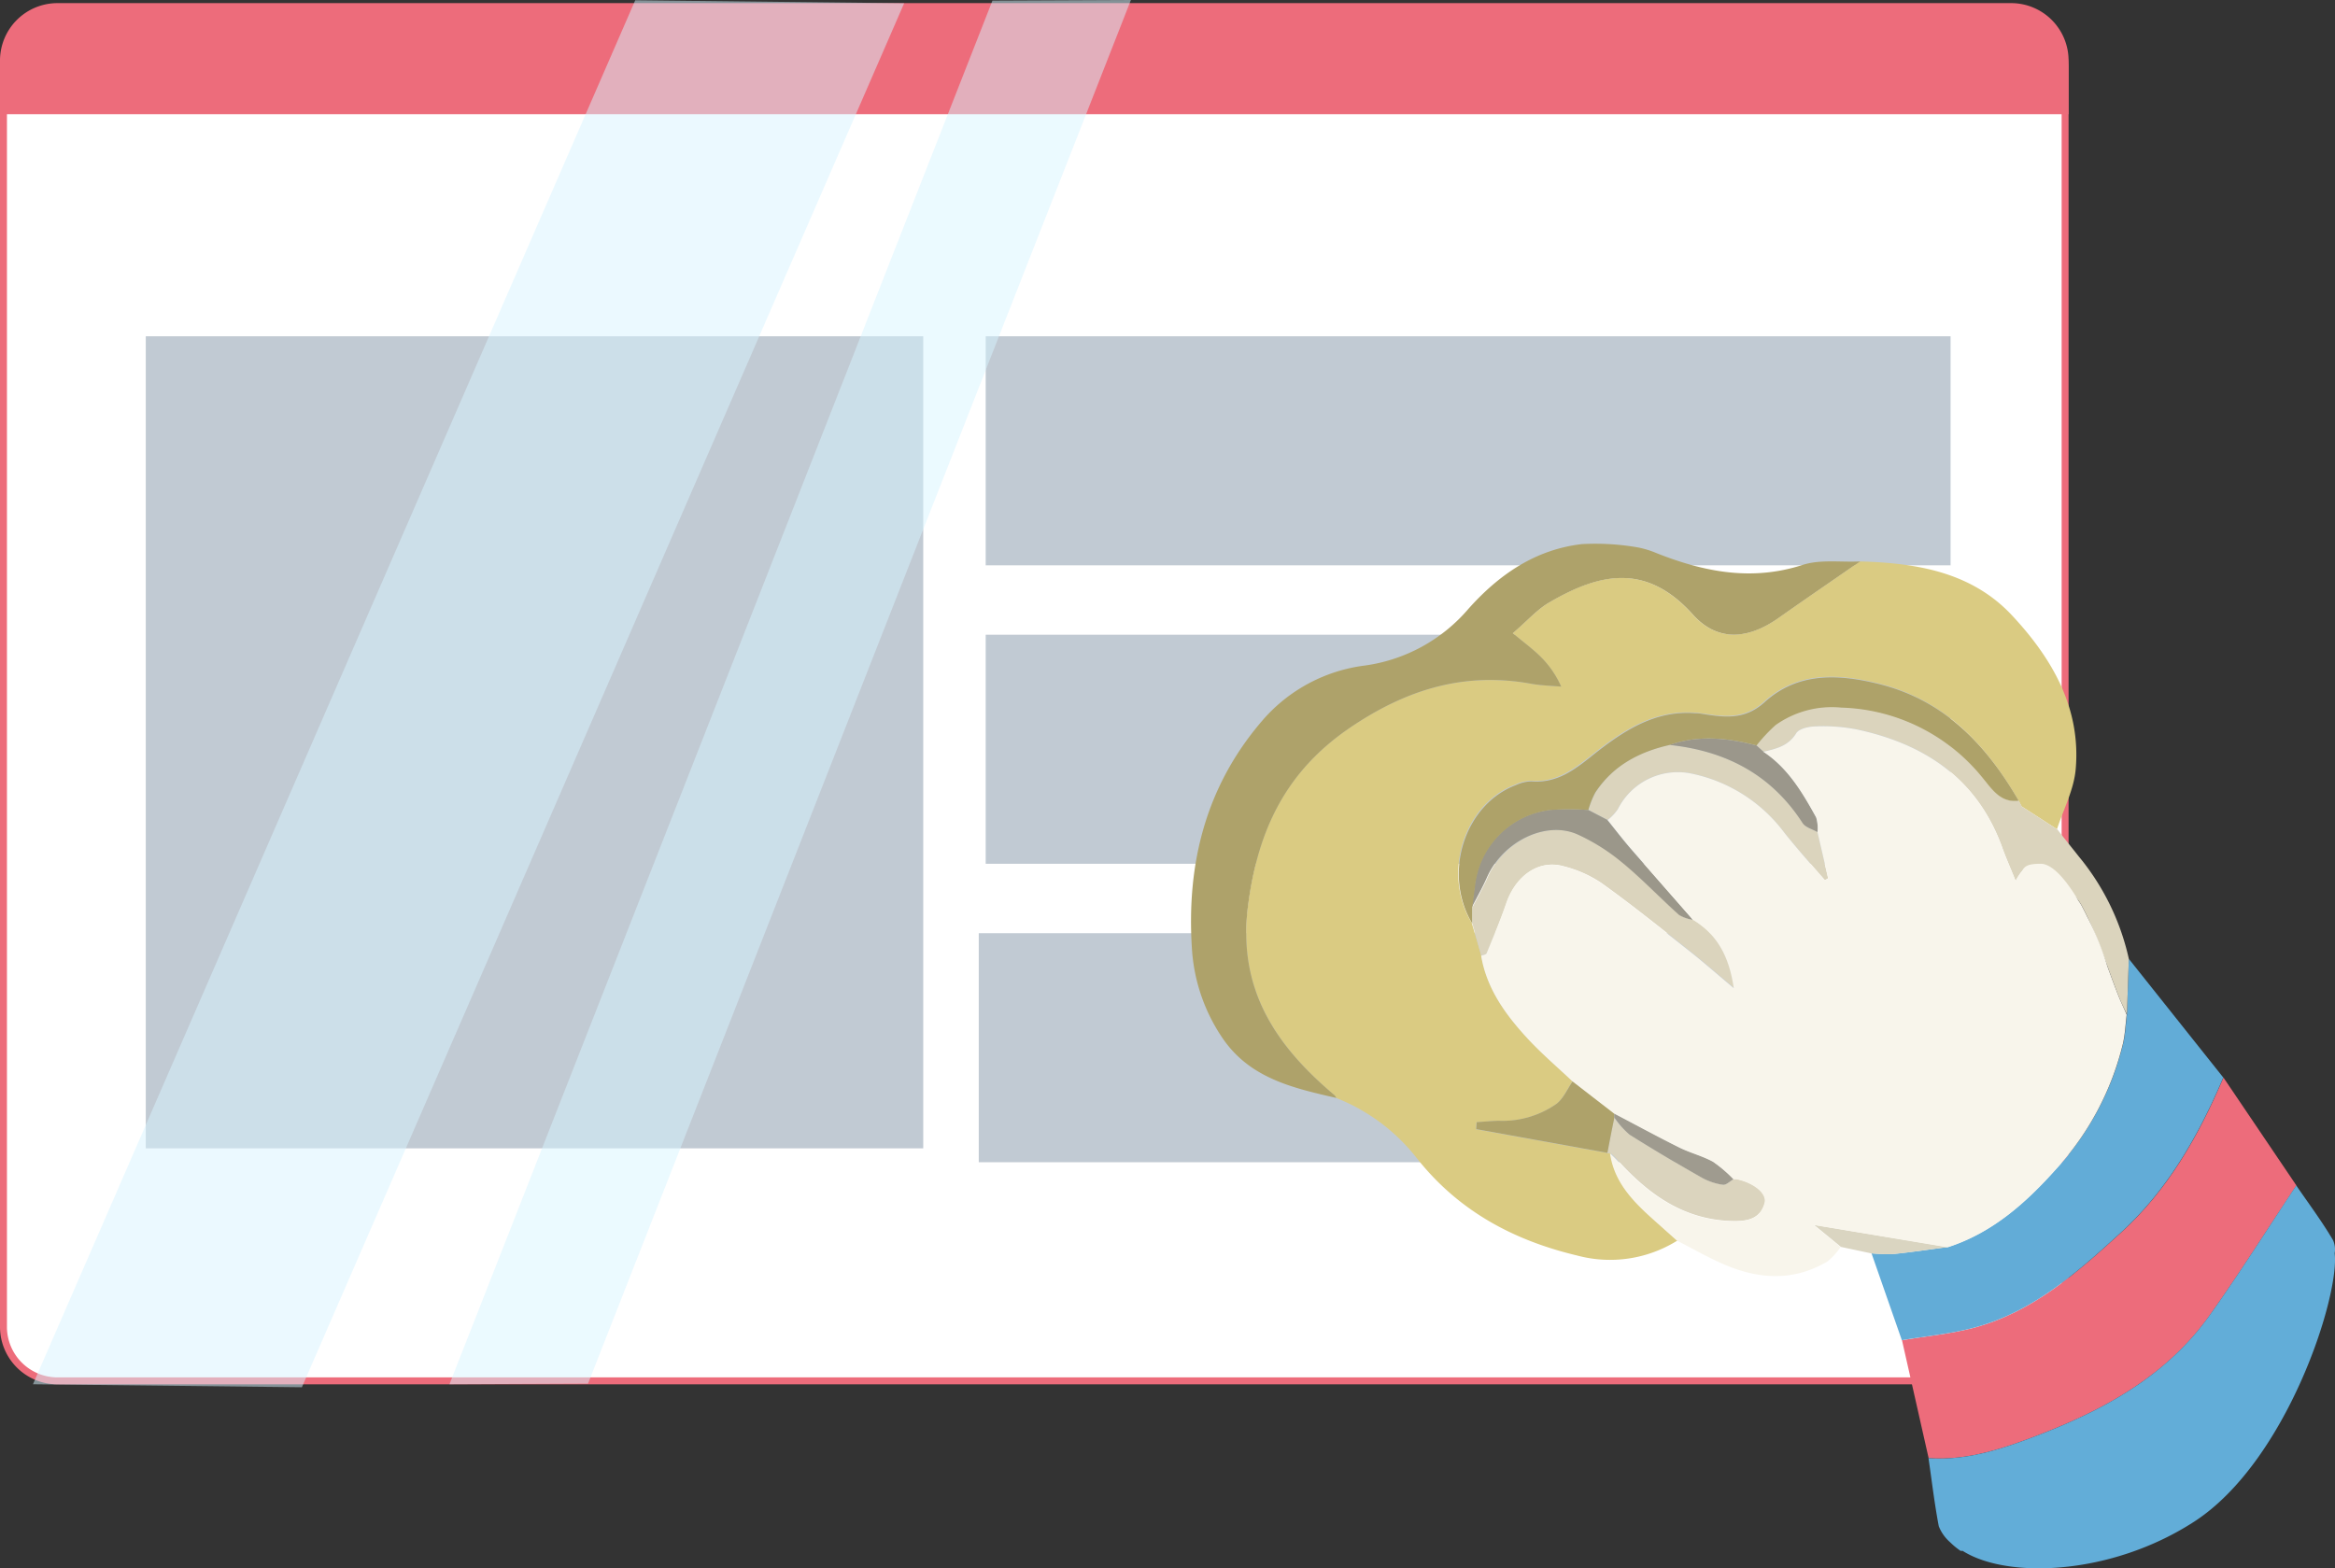 <svg xmlns="http://www.w3.org/2000/svg" viewBox="0 0 336.38 225.96"><rect x="0" y="0" width="336.38" height="225.96" fill="#333333" stroke="none"/><defs><style>.cls-1{fill:#fff;}.cls-2{fill:#ed6c7b;}.cls-3{fill:#c1cad3;}.cls-4{fill:#fdfdfe;}.cls-5{fill:#aea269;}.cls-6{opacity:0.5;}.cls-7{fill:#d7f4ff;}.cls-8{opacity:0.49;}.cls-9{fill:#dacb82;}.cls-10{fill:#aea26a;}.cls-11{fill:#62acd7;}.cls-12{fill:#dbd4bd;}.cls-13{fill:#dad5c1;}.cls-14{fill:#dbd4be;}.cls-15{fill:#9b978a;}.cls-16{fill:#9b978b;}.cls-17{fill:#9f9b8f;}.cls-18{fill:#62add8;}.cls-19{fill:#f8f5eb;}</style></defs><g id="frame"><rect class="cls-1" x="0.5" y="1.95" width="297" height="197" rx="7.78"/><path class="cls-2" d="M1080.9,428.5a7.29,7.29,0,0,1,7.28,7.28V617.23a7.28,7.28,0,0,1-7.28,7.27H799.46a7.29,7.29,0,0,1-7.28-7.27V435.78a7.29,7.29,0,0,1,7.28-7.28H1080.9m0-1H799.46a8.28,8.28,0,0,0-8.28,8.28V617.23a8.28,8.28,0,0,0,8.28,8.27H1080.9a8.27,8.27,0,0,0,8.28-8.27V435.78a8.28,8.28,0,0,0-8.28-8.28Z" transform="translate(-791.18 -426.05)"/><rect class="cls-3" x="21" y="48.45" width="112" height="117"/><rect class="cls-3" x="142" y="48.45" width="139" height="33"/><rect class="cls-3" x="142" y="91.45" width="139" height="33"/><rect class="cls-3" x="141" y="134.45" width="139" height="33"/><path class="cls-2" d="M1080.9,426.5H799.46a8.28,8.28,0,0,0-8.28,8.28v7.72h298v-7.72A8.28,8.28,0,0,0,1080.9,426.5Z" transform="translate(-791.18 -426.05)"/><path class="cls-4" d="M1076.42,649.5l5.6-.93v.93Z" transform="translate(-791.18 -426.05)"/><path class="cls-4" d="M1118.64,624.27l1.09-1.43Z" transform="translate(-791.18 -426.05)"/><path class="cls-5" d="M1082.47,542.27c-.16-.3-.32-.59-.47-.89C1082.15,541.68,1082.31,542,1082.47,542.27Z" transform="translate(-791.18 -426.05)"/></g><g id="shine"><g class="cls-6"><polygon class="cls-7" points="4.75 199.44 43.49 199.87 130.25 0.47 91.51 0.04 4.75 199.44"/></g><g class="cls-8"><polygon class="cls-7" points="64.75 199.44 84.71 199.35 162.92 0 142.97 0.09 64.75 199.44"/></g></g><g id="hand"><path class="cls-9" d="M1004.57,563.73c.79,4.69,3.44,8.38,6.53,11.75,2.06,2.26,4.41,4.25,6.63,6.35-.77,1.11-1.33,2.49-2.34,3.27a13.54,13.54,0,0,1-8.3,2.45c-1.07,0-2.14.13-3.21.2l-.07,1,18.91,3.42.48,0c.65,4.53,3.77,7.37,6.94,10.18l2.71,2.42a18.29,18.29,0,0,1-14.47,2.17c-9.25-2.2-17.16-6.48-23.13-14.07a27.62,27.62,0,0,0-11.58-8.63,1.73,1.73,0,0,0-.25-.39c-8.44-7.13-14-15.3-12.47-27.27,1.38-10.84,5.41-19.41,14.77-25.74,8.09-5.46,16.41-8,26-6.28,1.43.26,2.9.29,4.35.42a14.06,14.06,0,0,0-2.89-4.24c-1.17-1.17-2.53-2.16-4.08-3.46,2.14-1.83,3.56-3.44,5.32-4.47,7.23-4.23,13.91-5.67,20.62,1.79,3.41,3.8,7.73,3.73,12.31.51,3.9-2.75,7.85-5.45,11.78-8.17,8.21.22,16.18,1.56,22,7.88,5.69,6.12,9.83,13.26,9.08,22-.25,3-1.76,5.8-2.7,8.7l-5.11-3.3-.47-.89v0c-4.68-8.08-10.72-14.49-20.2-16.83-5.88-1.45-11.65-1.69-16.42,2.64-2.57,2.33-5.22,2.25-8.18,1.8-.61-.09-1.22-.18-1.84-.22-5.59-.39-10,2.35-14.12,5.57-2.83,2.21-5.51,4.59-9.49,4.25a5.58,5.58,0,0,0-2.21.55c-7.3,2.73-10.62,12.65-6.27,19.93Z" transform="translate(-791.18 -426.05)"/><path class="cls-2" d="M1122,596.85c-4.15,6.24-8.14,12.6-12.48,18.7-6.06,8.52-14.81,13.43-24.31,17.12-5.18,2-10.46,3.86-16.19,3.47l-3.84-17c3.42-.57,6.9-.89,10.24-1.76,8.56-2.23,15-8,21.3-13.73,6.79-6.18,11.21-14,14.77-22.35Q1116.72,589.07,1122,596.85Z" transform="translate(-791.18 -426.05)"/><path class="cls-10" d="M1059.15,506.94c-3.93,2.72-7.88,5.42-11.78,8.17-4.58,3.22-8.9,3.29-12.31-.51-6.71-7.46-13.39-6-20.62-1.79-1.76,1-3.18,2.64-5.32,4.47,1.55,1.3,2.91,2.29,4.08,3.46a14.06,14.06,0,0,1,2.89,4.24c-1.45-.13-2.92-.16-4.35-.42-9.61-1.74-17.93.82-26,6.28-9.36,6.33-13.39,14.9-14.77,25.74-1.54,12,4,20.14,12.47,27.27a1.73,1.73,0,0,1,.25.39c-6.3-1.45-12.58-2.85-16.52-8.81a25.74,25.74,0,0,1-4.29-12.84c-.76-12.14,2-23.21,10.09-32.65a23.32,23.32,0,0,1,14.82-8,23.89,23.89,0,0,0,14.93-8.17c4.41-4.94,9.65-8.56,16.38-9.33a35.77,35.77,0,0,1,7.36.37,13.26,13.26,0,0,1,3.35.93c6.85,2.71,13.71,4.08,21.06,1.7C1053.41,506.62,1056.37,507.08,1059.15,506.94Z" transform="translate(-791.18 -426.05)"/><path class="cls-11" d="M1111.47,581.3c-3.56,8.35-8,16.17-14.77,22.35-6.31,5.76-12.74,11.5-21.3,13.73-3.34.87-6.82,1.19-10.24,1.76q-2.19-6.27-4.37-12.52a24.79,24.79,0,0,0,3.22.09c2.61-.26,5.2-.65,7.8-1,6.4-2.06,11.23-6.37,15.57-11.23a40.9,40.9,0,0,0,9.68-18.16c.3-1.34.36-2.74.53-4.12l.27-8Z" transform="translate(-791.18 -426.05)"/><path class="cls-12" d="M1097.86,564.2l-.27,8c-.38-.81-.79-1.61-1.12-2.44-1.77-4.44-3.16-9.08-5.41-13.25-1.19-2.2-3.8-3.68-5.91-5.3-1.46-1.11-2.58-.18-3.6,1.75-.8-2-1.46-3.46-2-5-3.61-9.76-11.1-14.73-20.85-16.83a25.22,25.22,0,0,0-5.76-.45c-1,0-2.55.27-3,1-1.16,1.87-2.91,2.22-4.72,2.67l-1-.9a23,23,0,0,1,2.75-3,14,14,0,0,1,9.46-2.51,27.1,27.1,0,0,1,20.34,10.12c1.34,1.61,2.58,3.66,5.23,3.32v0c.15.3.31.59.47.89l5.11,3.3c1,1.3,2.06,2.59,3.08,3.89A35,35,0,0,1,1097.86,564.2Z" transform="translate(-791.18 -426.05)"/><path class="cls-13" d="M1071.81,605.73c-2.6.33-5.19.72-7.8,1a24.79,24.79,0,0,1-3.22-.09l-4.41-.94-3.87-3.17Z" transform="translate(-791.18 -426.05)"/><path class="cls-12" d="M1004.57,563.73l-1.29-4.64,0-2.27c.74-1.46,1.56-2.89,2.22-4.39,2.25-5.12,8.42-8.21,13-6.17a28.49,28.49,0,0,1,6.45,4.06c2.87,2.36,5.44,5.08,8.21,7.56a5.53,5.53,0,0,0,2,.7c3.38,2.07,5.16,5.14,5.83,9.81-2.59-2.17-4.66-4-6.81-5.67-4.06-3.21-8.09-6.45-12.29-9.45a17.25,17.25,0,0,0-5.47-2.42c-3.56-1-6.87,1.36-8.23,5.36-.83,2.43-1.83,4.79-2.8,7.17C1005.28,563.57,1004.84,563.62,1004.57,563.73Z" transform="translate(-791.18 -426.05)"/><path class="cls-12" d="M1053,545.93q.77,3.33,1.54,6.66l-.47.27c-2-2.3-4-4.53-5.89-6.91a22.29,22.29,0,0,0-13.62-8.52,9.67,9.67,0,0,0-10.32,5.18,7.25,7.25,0,0,1-1.47,1.57l-2.74-1.43a12.19,12.19,0,0,1,1-2.51c2.53-3.88,6.29-5.91,10.72-6.86,8.07.86,14.64,4.26,19.15,11.25C1051.28,545.26,1052.28,545.5,1053,545.93Z" transform="translate(-791.18 -426.05)"/><path class="cls-14" d="M1023.2,592.17l-.48,0q.51-2.55,1-5.1a12.37,12.37,0,0,0,2.23,2.43c3.42,2.17,6.93,4.22,10.45,6.23a8.77,8.77,0,0,0,3,1c.47.08,1-.52,1.55-.81a1.86,1.86,0,0,1,.47,0c2.5.54,4.42,2.08,4,3.46-.64,2.29-2.52,2.63-4.62,2.59-7-.15-12.06-3.8-16.52-8.7C1024,592.89,1023.57,592.54,1023.2,592.17Z" transform="translate(-791.18 -426.05)"/><path class="cls-15" d="M1020,542.75l2.74,1.43c1.11,1.38,2.18,2.78,3.33,4.11,3,3.45,6,6.86,9,10.29a5.53,5.53,0,0,1-2-.7c-2.77-2.48-5.34-5.2-8.21-7.56a28.49,28.49,0,0,0-6.45-4.06c-4.53-2-10.7,1-13,6.17-.66,1.5-1.48,2.93-2.22,4.39l.39-3a12.41,12.41,0,0,1,10.9-11.09A41.12,41.12,0,0,1,1020,542.75Z" transform="translate(-791.18 -426.05)"/><path class="cls-10" d="M1023.75,587.05q-.53,2.55-1,5.1l-18.91-3.42.07-1c1.07-.07,2.14-.18,3.21-.2a13.54,13.54,0,0,0,8.3-2.45c1-.78,1.57-2.16,2.34-3.27l6,4.64C1023.76,586.66,1023.75,586.85,1023.75,587.05Z" transform="translate(-791.18 -426.05)"/><path class="cls-16" d="M1053,545.93c-.73-.43-1.73-.67-2.14-1.3-4.51-7-11.08-10.39-19.15-11.25,4.18-1.47,8.35-1,12.51.07l1,.9c3.54,2.34,5.62,5.87,7.6,9.46A5.39,5.39,0,0,1,1053,545.93Z" transform="translate(-791.18 -426.05)"/><path class="cls-17" d="M1023.75,587.05c0-.2,0-.39,0-.58,3.12,1.63,6.22,3.32,9.37,4.89,1.59.79,3.35,1.22,4.89,2.07a18.64,18.64,0,0,1,2.93,2.51c-.53.29-1.09.89-1.56.81a8.77,8.77,0,0,1-3-1c-3.52-2-7-4.06-10.45-6.23A12.37,12.37,0,0,1,1023.75,587.05Z" transform="translate(-791.18 -426.05)"/><path class="cls-5" d="M1044.23,533.45c-4.16-1.08-8.33-1.54-12.51-.07-4.43,1-8.19,3-10.72,6.86a12.19,12.19,0,0,0-1,2.51,41.12,41.12,0,0,0-5.44,0,12.41,12.41,0,0,0-10.9,11.09l-.39,3,0,2.27c-4.35-7.28-1-17.2,6.27-19.93a5.58,5.58,0,0,1,2.21-.55c4,.34,6.66-2,9.49-4.25,4.14-3.22,8.53-6,14.12-5.57.62,0,1.23.13,1.84.22,3,.45,5.61.53,8.18-1.8,4.77-4.33,10.54-4.09,16.42-2.64,9.48,2.34,15.52,8.75,20.2,16.83-2.65.34-3.89-1.71-5.23-3.32A27.1,27.1,0,0,0,1056.44,528a14,14,0,0,0-9.46,2.51A23,23,0,0,0,1044.23,533.45Z" transform="translate(-791.18 -426.05)"/><path class="cls-18" d="M1127.51,606.62a3.22,3.22,0,0,0-.25-1.92c-1.6-2.71-3.5-5.25-5.28-7.85-4.15,6.24-8.14,12.6-12.48,18.7-6.06,8.52-14.81,13.43-24.31,17.12-5.18,2-10.46,3.86-16.19,3.47.48,3.27.86,6.56,1.48,9.8a5.92,5.92,0,0,0,1.62,2.3,11,11,0,0,0,1.53,1.26h.3c6.41,4.07,21.36,3.54,33.32-4.2C1120.59,636.68,1128.26,612.81,1127.51,606.62Z" transform="translate(-791.18 -426.05)"/><path class="cls-19" d="M1096.47,569.78c-.6-1.49-1.15-3-1.71-4.53a41.83,41.83,0,0,0-2.88-7.1c-.26-.55-.54-1.09-.82-1.62a6.76,6.76,0,0,0-.46-.72c-1.77-3-3.77-5.31-5.42-5.31s-2.36.24-2.7,1.09a7.28,7.28,0,0,0-.93,1.39c-.8-2-1.46-3.46-2-5-3.61-9.76-11.1-14.73-20.85-16.83a25.22,25.22,0,0,0-5.76-.45c-1,0-2.55.27-3,1-1.16,1.87-2.91,2.22-4.72,2.67,3.54,2.34,5.62,5.87,7.6,9.46a5.39,5.39,0,0,1,.19,2.12q.77,3.33,1.54,6.66l-.47.27c-2-2.3-4-4.53-5.89-6.91a22.29,22.29,0,0,0-13.62-8.52,9.67,9.67,0,0,0-10.32,5.18,7.25,7.25,0,0,1-1.47,1.57c1.11,1.38,2.18,2.78,3.33,4.11,3,3.45,6,6.86,9,10.29,3.38,2.07,5.16,5.14,5.83,9.81-2.59-2.17-4.66-4-6.81-5.67-4.06-3.21-8.09-6.45-12.29-9.45a17.25,17.25,0,0,0-5.47-2.42c-3.56-1-6.87,1.36-8.23,5.36-.83,2.43-1.83,4.79-2.8,7.17-.08.19-.52.24-.79.35.79,4.69,3.44,8.38,6.53,11.75,2.06,2.26,4.41,4.25,6.63,6.35l6,4.64c3.12,1.63,6.22,3.32,9.37,4.89,1.59.79,3.35,1.22,4.89,2.07a18.64,18.64,0,0,1,2.93,2.51,1.77,1.77,0,0,1,.46,0c2.5.54,4.42,2.08,4,3.46-.64,2.29-2.52,2.63-4.62,2.59-7-.15-12.06-3.8-16.52-8.7-.35-.39-.74-.74-1.11-1.11.65,4.53,3.77,7.37,6.94,10.18l2.71,2.42c2,1,3.93,2.13,6,3.07,5.22,2.44,10.49,3,15.68-.07a9.57,9.57,0,0,0,1.9-2.09l-3.87-3.17,19.3,3.22c6.4-2.06,11.23-6.37,15.57-11.23a40.9,40.9,0,0,0,9.68-18.16c.3-1.34.36-2.74.53-4.12C1097.21,571.41,1096.8,570.61,1096.47,569.78Z" transform="translate(-791.18 -426.05)"/></g></svg>